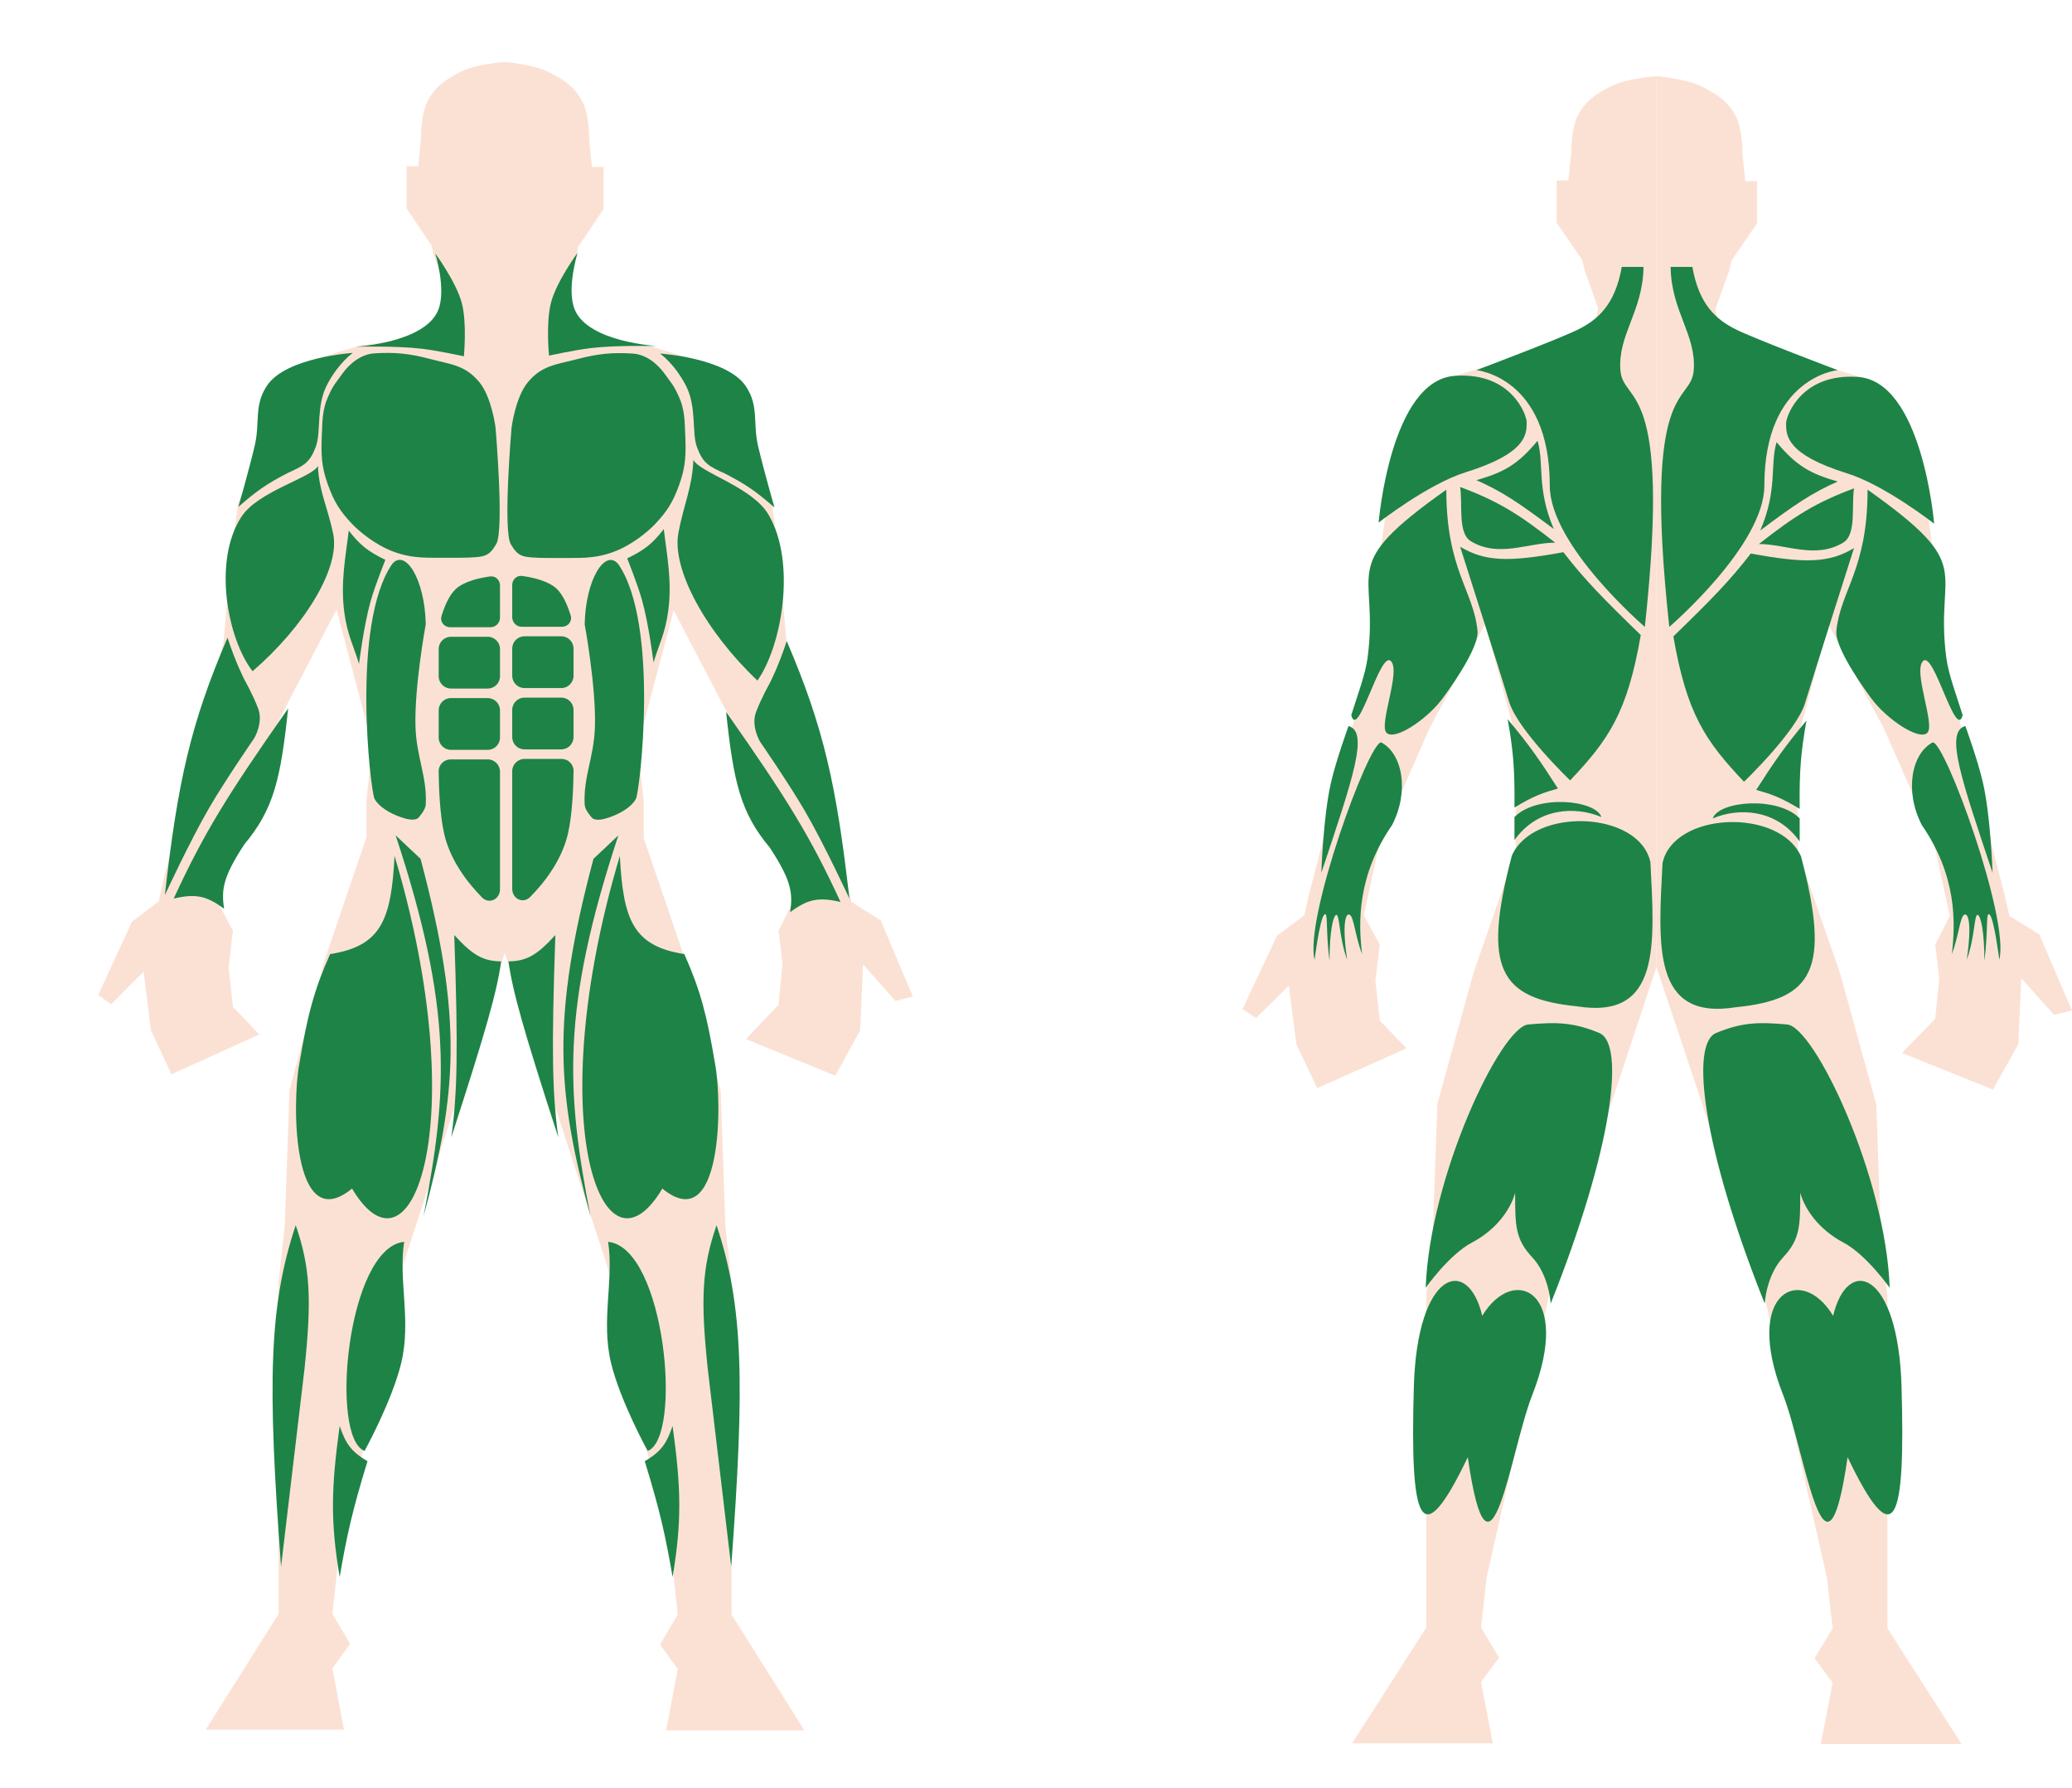 <?xml version="1.0" encoding="UTF-8" standalone="no"?>
<svg
   xmlns:dc="http://purl.org/dc/elements/1.1/"
   xmlns:cc="http://creativecommons.org/ns#"
   xmlns:rdf="http://www.w3.org/1999/02/22-rdf-syntax-ns#"
   xmlns:svg="http://www.w3.org/2000/svg"
   xmlns="http://www.w3.org/2000/svg"
   xmlns:sodipodi="http://sodipodi.sourceforge.net/DTD/sodipodi-0.dtd"
   xmlns:inkscape="http://www.inkscape.org/namespaces/inkscape"
   width="707"
   height="610"
   viewBox="0 0 707 610"
   fill="none"
   version="1.1"
   id="svg434"
   sodipodi:docname="Человек.svg"
   inkscape:version="1.0.2-2 (e86c870879, 2021-01-15)">
  <style
     id="style1415">.Class1 {  }
</style>
  <defs
     id="defs438" />
  <sodipodi:namedview
     pagecolor="#ffffff"
     bordercolor="#666666"
     borderopacity="1"
     objecttolerance="10"
     gridtolerance="10"
     guidetolerance="10"
     inkscape:pageopacity="0"
     inkscape:pageshadow="2"
     inkscape:window-width="1920"
     inkscape:window-height="1003"
     id="namedview436"
     showgrid="false"
     inkscape:zoom="1.3639344"
     inkscape:cx="418.3305"
     inkscape:cy="103.24305"
     inkscape:window-x="-9"
     inkscape:window-y="-9"
     inkscape:window-maximized="1"
     inkscape:current-layer="svg434" />
  <g
     id="g1688">
    <path
       d="m 187.795,24.869 c -5.507,-2.959 -15.572,-3.719 -15.572,-3.719 V 325.156 l 35.096,107.145 12.318,57.408 9.762,44.16 1.859,16.966 -6.043,10.227 6.043,8.367 -3.951,20.918 h 47.181 L 249.619,550.835 V 437.647 L 247.527,418.588 245.9,372.104 233.815,327.48 219.637,285.877 v -12.784 l -2.092,-18.361 12.318,-46.484 18.826,36.025 16.502,38.35 5.346,25.101 -4.881,9.776 L 267,329 265.656,342.82 254.5,354.5 285,367 l 8.5,-15.5 1,-22.5 11,12.5 6,-1.5 -11,-26 -9.975,-6.276 -1.627,-7.205 -14.642,-57.64 -5.811,-23.242 -2.789,-31.377 -2.324,-16.734 -23.242,-47.879 -18.361,-5.578 -15.805,-2.091 -11.621,-4.416 -2.324,-10.924 4.648,-13.248 0.698,-3.254 8.599,-12.783 V 56.943 h -3.951 l -0.93,-9.297 c 0,0 0.113,-8.463 -2.324,-13.015 -2.699,-5.044 -5.884,-7.054 -10.924,-9.762 z"
       fill="#fbe1d4"
       id="path354" />
    <path
       d="m 156.884,24.636 c 5.433,-2.867 15.339,-3.486 15.339,-3.486 V 325.156 l -34.863,106.913 -12.318,57.408 -9.762,44.159 -1.859,16.967 6.043,10.227 -6.043,8.367 3.951,20.917 H 70.191 L 95.06,550.603 V 437.414 l 2.092,-19.058 1.627,-46.484 12.085,-44.625 14.178,-41.603 V 272.861 L 127.134,254.5 114.816,208.016 95.99,244.041 79.488,282.39 74.142,307.492 79.488,317.5 78,330 l 1.488,13.5 8.989,9.413 L 58.5,366.5 l -7,-15 -2.5,-20 -11,11.087 -4.5,-3.087 11.5,-25 9.154,-7.008 1.627,-7.205 14.642,-57.641 5.811,-23.242 2.789,-31.376 2.324,-16.734 23.242,-47.879 18.361,-5.578 15.805,-2.092 11.621,-4.416 2.324,-10.924 -4.648,-13.248 -0.698,-3.254 -8.599,-12.783 V 56.71 h 3.951 l 0.93,-9.297 c 0,0 -0.113,-8.463 2.324,-13.015 2.7,-5.044 5.864,-7.091 10.924,-9.762 z"
       fill="#fbe1d4"
       id="path356" />
  </g>
  <g
     id="g1684">
    <path
       d="M 581.071,29.717 C 575.464,26.759 565.218,26 565.218,26 v 303.9 l 35.727,107.109 12.54,57.388 9.937,44.144 1.893,16.961 -6.152,10.223 6.152,8.364 -4.022,20.911 h 48.029 L 644.006,555.502 V 442.353 l -2.129,-19.052 -1.656,-46.468 -12.304,-44.609 -14.432,-41.589 v -12.779 l -2.13,-18.355 12.54,-46.467 19.165,36.012 16.798,38.336 5.442,25.093 -4.968,9.772 1.368,11.496 -1.368,13.815 -11.357,11.677 31.048,12.495 8.653,-15.494 1.018,-22.493 11.198,12.496 6.108,-1.499 -11.198,-25.991 -10.154,-6.274 -1.656,-7.203 -14.906,-57.62 -5.915,-23.234 -2.839,-31.366 -2.366,-16.728 -23.66,-47.862 -18.692,-5.576 -16.089,-2.091 -11.83,-4.415 -2.366,-10.92 4.732,-13.243 0.71,-3.253 8.754,-12.779 V 61.78 h -4.022 l -0.946,-9.294 c 0,0 0.114,-8.46 -2.366,-13.011 -2.748,-5.042 -5.99,-7.051 -11.12,-9.758 z"
       fill="#FBE1D4"
       id="path358"
       style="fill:#fbe1d4;fill-opacity:1" />
    <path
       d="M 549.603,29.485 C 555.134,26.619 565.218,26 565.218,26 v 303.9 l -35.49,106.877 -12.54,57.388 -9.937,44.144 -1.893,16.961 6.152,10.223 -6.152,8.364 4.023,20.911 h -48.03 L 486.667,555.27 V 442.12 l 2.129,-19.051 1.657,-46.468 12.303,-44.61 14.432,-41.588 v -12.779 l 2.13,-18.355 -12.54,-46.468 -19.165,36.013 -16.798,38.336 -5.442,25.093 5.442,10.004 -1.515,12.496 1.515,13.495 9.151,9.41 -30.516,13.582 -7.126,-14.994 -2.545,-19.993 -11.198,11.083 -4.581,-3.086 11.707,-24.992 9.318,-7.005 1.657,-7.203 14.905,-57.62 5.915,-23.234 2.84,-31.366 2.366,-16.729 23.66,-47.862 18.691,-5.576 16.089,-2.091 11.83,-4.414 2.366,-10.92 -4.732,-13.243 -0.71,-3.253 -8.754,-12.779 V 61.548 h 4.022 l 0.946,-9.294 c 0,0 -0.114,-8.46 2.366,-13.011 2.749,-5.042 5.97,-7.089 11.121,-9.758 z"
       fill="#fbe1d4"
       id="path360" />
  </g>
  <g
     id="g1535">
    <path
       d="m 219,204.5 c 2.349,8.211 4,21.5 4,21.5 1.833,-6.167 3.952,-9.79 5,-17.5 1.4,-10.3 -0.5,-19.333 -1.5,-28 -3.776,4.886 -6.49,7.093 -12.5,10 0,0 3.403,8.418 5,14 z"
       fill="#1e8346"
       id="path362" />
    <path
       d="m 126.497,205 c -2.35,8.211 -4,21.5 -4,21.5 -1.834,-6.167 -3.953,-9.79 -5,-17.5 -1.4,-10.3 0.5,-19.333 1.5,-28 3.775,4.886 6.489,7.093 12.5,10 0,0 -3.403,8.418 -5,14 z"
       fill="#1e8346"
       id="path364" />
  </g>
  <g
     id="g1495">
    <g
       id="g1468">
      <g
         id="g1474">
        <path
           d="m 233.5,325.5 c -17.483,-2.719 -20.88,-11.708 -22,-33.5 -27,90.5 -6,148 14.5,113.5 20.502,16.764 20.5,-29.5 18,-42.5 -2.76,-16.493 -4.906,-24.913 -10.5,-37.5 z"
           fill="#1e8346"
           id="path366" />
      </g>
    </g>
    <g
       id="g1485">
      <g
         id="g1479">
        <g
           id="g1465">
          <g
             id="g1471">
            <path
               d="m 112.627,325.5 c 17.483,-2.719 20.88,-11.708 22,-33.5 27,90.5 6,148 -14.5,113.5 -20.502,16.764 -20.5,-29.5 -18,-42.5 2.76,-16.493 4.906,-24.913 10.5,-37.5 z"
               fill="#1e8346"
               id="path368" />
          </g>
        </g>
      </g>
    </g>
  </g>
  <g
     id="g1555">
    <path
       d="m 202.5,293 8.5,-8 c -19.595,59.305 -17.807,87.273 -9.5,130 -11.424,-42.034 -13.587,-67.177 1,-122 z"
       fill="#1e8346"
       id="path370" />
    <path
       d="m 143.5,293 -8.5,-8 c 19.595,59.305 17.807,87.273 9.5,130 11.424,-42.034 13.587,-67.177 -1,-122 z"
       fill="#1e8346"
       id="path372" />
  </g>
  <g
     id="g1559">
    <path
       d="m 189.5,319 c -6.353,6.977 -9.854,8.871 -16,9 1.391,10.149 5.086,23.321 17,60 -2.06,-15.073 -2.365,-29.571 -1,-69 z"
       fill="#1e8346"
       id="path374" />
    <path
       d="m 155,319 c 6.353,6.977 9.854,8.871 16,9 -1.391,10.149 -5.086,23.321 -17,60 2.06,-15.073 2.365,-29.571 1,-69 z"
       fill="#1e8346"
       id="path376" />
  </g>
  <g
     id="g1567"
     style="fill:#1e8346;fill-opacity:1">
    <path
       d="m 244.5,418 c 9.19,27.607 9.659,53.84 5,116.5 l -8,-67.5 c -2.448,-23.31 -2.078,-34.373 3,-49 z"
       fill="#1e8346"
       id="path378"
       style="fill:#1e8346;fill-opacity:1" />
    <g
       id="g1562"
       style="fill:#1e8346;fill-opacity:1">
      <path
         d="m 100.899,418 c -9.189,27.607 -9.658,53.84 -5,116.5 L 103.899,467 c 2.448,-23.31 2.078,-34.373 -3,-49 z"
         fill="#1e8346"
         id="path384"
         style="fill:#1e8346;fill-opacity:1" />
    </g>
  </g>
  <g
     id="g1571"
     style="fill:#1e8346;fill-opacity:1">
    <path
       d="m 221,495 c 12,-4.5 6,-69.34 -13.5,-71.34 2,13.34 -2.5,26.84 1,41.34 3.148,13.042 12.5,30 12.5,30 z"
       fill="#1e8346"
       id="path380"
       style="fill:#1e8346;fill-opacity:1" />
    <path
       d="m 124.399,495 c -12,-4.5 -6,-69.34 13.5,-71.34 -2,13.34 2.5,26.84 -1,41.34 -3.148,13.042 -12.5,30 -12.5,30 z"
       fill="#1e8346"
       id="path386"
       style="fill:#1e8346;fill-opacity:1" />
  </g>
  <g
     id="g1575"
     style="fill:#1e8346;fill-opacity:1">
    <path
       d="m 220,498.5 c 5.372,17.485 7.11,25.709 9.5,39.5 3.169,-18.857 2.923,-30.23 0,-51.5 -1.985,5.679 -3.598,8.575 -9.5,12 z"
       fill="#1E8346"
       id="path382"
       style="fill:#1e8346;fill-opacity:1" />
    <path
       d="m 125.399,498.5 c -5.372,17.485 -7.11,25.709 -9.5,39.5 -3.168,-18.857 -2.923,-30.23 0,-51.5 1.986,5.679 3.598,8.575 9.5,12 z"
       fill="#1E8346"
       id="path388"
       style="fill:#1e8346;fill-opacity:1" />
  </g>
  <g
     id="g1523">
    <path
       d="m 174.78,221.264 c 0,-2.311 1.873,-4.184 4.184,-4.184 h 12.55 c 2.311,0 4.184,1.873 4.184,4.184 v 9.297 c 0,2.31 -1.873,4.183 -4.184,4.183 h -12.55 c -2.311,0 -4.184,-1.873 -4.184,-4.183 z"
       fill="#1e8346"
       id="path390" />
    <path
       d="m 174.78,242.182 c 0,-2.311 1.873,-4.184 4.184,-4.184 h 12.55 c 2.311,0 4.184,1.873 4.184,4.184 v 9.296 c 0,2.311 -1.873,4.184 -4.184,4.184 h -12.55 c -2.311,0 -4.184,-1.873 -4.184,-4.184 z"
       fill="#1e8346"
       id="path392" />
    <path
       d="m 174.78,263.099 c 0,-2.31 1.873,-4.183 4.184,-4.183 h 12.638 c 2.276,0 4.127,1.816 4.104,4.091 -0.054,5.306 -0.378,14.659 -1.868,21.243 -2.102,9.29 -8.192,16.963 -12.928,21.762 -2.4,2.432 -6.13,0.645 -6.13,-2.772 z"
       fill="#1e8346"
       id="path394" />
    <path
       d="m 174.78,199.557 c 0,-1.851 1.54,-3.315 3.374,-3.061 3.497,0.484 8.848,1.637 11.733,4.315 2.367,2.196 3.943,6.223 4.849,9.218 0.59,1.951 -0.922,3.797 -2.959,3.797 h -13.743 c -1.797,0 -3.254,-1.456 -3.254,-3.253 z"
       fill="#1e8346"
       id="path396" />
    <path
       d="m 170.605,221.424 c 0,-2.311 -1.873,-4.184 -4.184,-4.184 h -12.55 c -2.311,0 -4.184,1.873 -4.184,4.184 v 9.297 c 0,2.31 1.873,4.183 4.184,4.183 h 12.55 c 2.311,0 4.184,-1.873 4.184,-4.183 z"
       fill="#1e8346"
       id="path398" />
    <path
       d="m 170.605,242.342 c 0,-2.311 -1.873,-4.184 -4.184,-4.184 h -12.55 c -2.311,0 -4.184,1.873 -4.184,4.184 v 9.296 c 0,2.311 1.873,4.184 4.184,4.184 h 12.55 c 2.311,0 4.184,-1.873 4.184,-4.184 z"
       fill="#1e8346"
       id="path400" />
    <path
       d="m 170.605,263.259 c 0,-2.31 -1.873,-4.183 -4.184,-4.183 h -12.638 c -2.276,0 -4.128,1.815 -4.104,4.091 0.054,5.306 0.377,14.659 1.867,21.243 2.103,9.29 8.193,16.962 12.929,21.762 2.4,2.432 6.13,0.645 6.13,-2.772 z"
       fill="#1e8346"
       id="path402" />
    <path
       d="m 170.605,199.717 c 0,-1.851 -1.541,-3.315 -3.374,-3.061 -3.497,0.484 -8.848,1.636 -11.734,4.315 -2.366,2.196 -3.942,6.223 -4.848,9.218 -0.59,1.95 0.921,3.797 2.959,3.797 h 13.743 c 1.797,0 3.254,-1.457 3.254,-3.254 z"
       fill="#1e8346"
       id="path404" />
  </g>
  <g
     id="g1539">
    <path
       d="m 262.17,175.477 c 9.659,16.258 4.648,44.857 -3.719,56.711 -17.432,-16.502 -29.338,-37.895 -26.961,-50.436 1.851,-9.761 4.721,-15.502 5.113,-24.868 2.175,4.342 20.003,9.23 25.567,18.593 z"
       fill="#1e8346"
       id="path408" />
    <path
       d="m 82.387,176.284 c -9.857,15.113 -4.743,41.697 3.795,52.716 17.787,-15.34 29.937,-35.226 27.511,-46.883 -1.889,-9.074 -4.817,-14.411 -5.218,-23.117 -2.219,4.037 -20.411,8.58 -26.087,17.284 z"
       fill="#1e8346"
       id="path410" />
  </g>
  <g
     id="g1543">
    <path
       d="m 233.919,131.317 c -3.951,-7.437 -8.704,-10.691 -8.704,-10.691 0,0 22.792,1.462 29.285,11.156 4.537,6.774 2.32,12.516 4.184,20.453 1.932,8.231 5.578,20.918 5.578,20.918 -5.869,-5.144 -9.461,-7.787 -16.967,-11.621 -5.49,-2.478 -7.401,-3.49 -9.425,-8.832 -1.938,-5.113 0,-13.945 -3.951,-21.383 z"
       fill="#1e8346"
       id="path406" />
    <path
       d="m 111.69,131.085 c 3.951,-7.438 8.704,-10.691 8.704,-10.691 0,0 -22.793,1.461 -29.285,11.156 -4.537,6.774 -2.32,12.516 -4.184,20.453 -1.933,8.23 -5.578,20.917 -5.578,20.917 5.869,-5.143 9.46,-7.786 16.967,-11.621 5.49,-2.478 7.4,-3.49 9.425,-8.831 1.938,-5.114 0,-13.946 3.951,-21.383 z"
       fill="#1e8346"
       id="path412" />
  </g>
  <g
     id="g1527">
    <path
       d="m 262.635,233.117 c 0,0 3.021,-5.81 5.81,-14.41 12.676,29.598 16.986,49.239 21.383,87.855 0,0 -8.56,-18.484 -15.107,-29.75 -5.541,-9.534 -15.34,-23.707 -15.34,-23.707 0,0 -3.254,-5.345 -1.394,-10.226 1.859,-4.881 4.648,-9.762 4.648,-9.762 z"
       fill="#1e8346"
       id="path414" />
    <path
       d="m 83.439,231.955 c 0,0 -3.021,-5.81 -5.811,-14.41 -12.676,29.598 -16.985,49.238 -21.383,87.855 0,0 8.56,-18.484 15.107,-29.75 5.541,-9.534 15.34,-23.707 15.34,-23.707 0,0 3.254,-5.345 1.395,-10.226 -1.859,-4.881 -4.648,-9.762 -4.648,-9.762 z"
       fill="#1e8346"
       id="path418" />
  </g>
  <g
     id="g1531">
    <path
       d="m 269.607,311.21 c 5.95,-4.439 9.698,-5.251 17.2,-3.486 -10.294,-22.288 -18.096,-34.981 -39.047,-64.845 2.52,23.902 4.897,34.335 14.875,46.252 7.272,11.046 7.999,15.454 6.972,22.079 z"
       fill="#1e8346"
       id="path416" />
    <path
       d="m 76.466,310.048 c -5.949,-4.439 -9.698,-5.251 -17.199,-3.486 10.294,-22.289 18.096,-34.982 39.047,-64.845 -2.52,23.902 -4.897,34.335 -14.875,46.251 -7.272,11.047 -7.999,15.455 -6.973,22.08 z"
       fill="#1e8346"
       id="path420" />
  </g>
  <g
     id="g1547">
    <path
       d="m 179.196,189.887 c -2.462,-0.492 -3.589,-2.031 -4.881,-4.184 -2.789,-4.648 0.232,-39.743 0.232,-39.743 0,0 1.286,-10.435 5.579,-15.573 4.853,-5.807 9.646,-5.98 16.966,-7.902 6.817,-1.79 11.854,-2.324 18.826,-1.859 4.753,0.317 8.6,3.719 10.924,6.973 2.324,3.253 3.022,3.718 4.881,7.902 1.859,4.183 1.884,7.729 2.092,12.783 0.278,6.76 0.213,10.838 -2.092,17.199 -2.068,5.708 -3.976,8.825 -8.135,13.248 -2.324,2.472 -7.918,7.222 -14.177,9.529 -7.009,2.583 -11.856,2.019 -19.524,2.092 -4.179,0.04 -8.367,0 -10.691,-0.465 z"
       fill="#1E8346"
       id="path422"
       style="fill:#1e8346;fill-opacity:1" />
    <path
       d="m 164.436,189.814 c 2.462,-0.493 3.589,-2.031 4.881,-4.184 2.789,-4.648 -0.232,-39.744 -0.232,-39.744 0,0 -1.285,-10.434 -5.579,-15.572 -4.853,-5.807 -9.646,-5.98 -16.966,-7.902 -6.817,-1.79 -11.853,-2.324 -18.826,-1.859 -4.753,0.316 -8.6,3.718 -10.924,6.972 -2.324,3.254 -3.021,3.719 -4.881,7.902 -1.859,4.184 -1.883,7.729 -2.092,12.784 -0.278,6.76 -0.213,10.837 2.092,17.199 2.069,5.708 3.976,8.825 8.135,13.248 2.324,2.472 7.918,7.222 14.178,9.529 7.009,2.583 11.855,2.019 19.523,2.092 4.179,0.039 8.367,0 10.691,-0.465 z"
       fill="#1e8346"
       id="path424" />
  </g>
  <g
     id="g1551">
    <path
       d="m 196.163,105.751 c -2.998,-7.02 0.929,-19.523 0.929,-19.523 0,0 -7.149,9.703 -9.064,16.966 -1.807,6.851 -0.697,18.129 -0.697,18.129 0,0 8.592,-1.876 14.177,-2.556 8.834,-1.076 22.777,-0.698 22.777,-0.698 0,0 -23.414,-1.291 -28.122,-12.318 z"
       fill="#1e8346"
       id="path426" />
    <path
       d="m 149.446,105.983 c 2.997,-7.019 -0.93,-19.523 -0.93,-19.523 0,0 7.149,9.703 9.065,16.967 1.806,6.851 0.697,18.129 0.697,18.129 0,0 -8.593,-1.877 -14.178,-2.557 -8.833,-1.076 -22.777,-0.697 -22.777,-0.697 0,0 23.415,-1.292 28.123,-12.319 z"
       fill="#1e8346"
       id="path428" />
  </g>
  <g
     id="g1513">
    <path
       d="m 207.5,279 c 4.5,-1.5 8.159,-3.888 9.5,-6.5 1.341,-2.612 8.054,-59.493 -6,-80 -4.5,-5.5 -11.193,5.164 -11.5,20.5 0,0 3.935,21.27 3.5,35 -0.33,10.434 -4,17 -3.5,26.5 0.106,2.008 2.5,4.5 2.5,4.5 0,0 1,1.5 5.5,0 z"
       fill="#1e8346"
       id="path430" />
    <path
       d="m 137.276,278.966 c -4.5,-1.5 -8.158,-3.888 -9.5,-6.5 -1.341,-2.612 -8.054,-59.493 6,-80 4.5,-5.5 11.193,5.164 11.5,20.5 0,0 -3.934,21.27 -3.5,35 0.331,10.434 4,17 3.5,26.5 -0.105,2.008 -2.5,4.5 -2.5,4.5 0,0 -1,1.5 -5.5,0 z"
       fill="#1e8346"
       id="path432" />
  </g>
  <g
     id="g1636">
    <path
       d="m 608.44,428.946 c -5.835,6.238 -6.283,15.804 -6.283,15.804 -21.095,-52.818 -25.583,-88.585 -16.607,-92.328 8.977,-3.743 14.812,-3.743 24.237,-2.911 9.425,0.831 33.661,51.986 35.008,89.832 0,0 -7.958,-11.284 -15.709,-15.388 -12.567,-6.654 -14.811,-17.051 -14.811,-17.051 v 0 c 0,11.229 0,15.804 -5.835,22.042 z"
       fill="#1e8346"
       id="path1326" />
    <path
       d="m 522.824,428.946 c 5.835,6.238 6.283,15.804 6.283,15.804 21.095,-52.818 25.582,-88.585 16.607,-92.328 -8.976,-3.743 -14.811,-3.743 -24.236,-2.911 -9.425,0.831 -33.662,51.986 -35.008,89.832 0,0 7.958,-11.284 15.709,-15.388 12.567,-6.654 14.811,-17.051 14.811,-17.051 v 0 c 0,11.229 0,15.804 5.835,22.042 z"
       fill="#1e8346"
       id="path1330" />
  </g>
  <g
     id="g1632">
    <path
       d="m 648.834,473.031 c 1.347,46.58 -2.258,57.796 -18.402,24.121 -7.54,52.007 -14.419,-1.97 -21.992,-21.21 -13.914,-35.351 6.284,-44.917 17.055,-27.033 4.937,-20.795 22.198,-15.374 23.339,24.122 z"
       fill="#1e8346"
       id="path1328" />
    <path
       d="m 482.43,473.031 c -1.347,46.58 2.259,57.796 18.402,24.121 7.54,52.007 14.42,-1.97 21.992,-21.21 13.914,-35.351 -6.284,-44.917 -17.055,-27.033 -4.937,-20.795 -22.197,-15.374 -23.339,24.122 z"
       fill="#1e8346"
       id="path1332" />
  </g>
  <g
     id="g1640">
    <path
       d="m 614.542,292.19 c -7.415,-16.683 -43.562,-15.293 -47.269,2.317 -1.391,27.806 -3.708,53.758 25.025,49.124 26.311,-2.644 32.48,-12.622 22.244,-51.441 z"
       fill="#1e8346"
       id="path1336" />
    <path
       d="m 515.88,291.88 c 7.415,-16.683 43.562,-15.293 47.27,2.317 1.39,27.806 3.707,53.758 -25.025,49.124 -26.311,-2.644 -32.481,-12.622 -22.244,-51.441 z"
       fill="#1e8346"
       id="path1338" />
  </g>
  <g
     id="g1660">
    <path
       d="m 577.468,91.063 h -7.415 c 0.132,15.006 8.805,23.171 7.878,35.22 -0.926,12.049 -17.61,2.317 -8.341,87.588 0,0 32.44,-27.782 32.44,-48.196 0,-37.074 25.025,-39.391 25.025,-39.391 0,0 -28.269,-10.659 -34.757,-13.903 -6.488,-3.244 -12.562,-8.268 -14.83,-21.318 z"
       fill="#1e8346"
       id="path1334" />
    <path
       d="m 553.37,91.063 h 7.415 c -0.132,15.006 -8.805,23.171 -7.879,35.22 0.927,12.049 17.611,2.317 8.342,87.588 0,0 -32.44,-27.782 -32.44,-48.196 0,-37.074 -25.025,-39.391 -25.025,-39.391 0,0 28.269,-10.659 34.757,-13.903 6.488,-3.244 12.562,-8.268 14.83,-21.318 z"
       fill="#1e8346"
       id="path1340" />
  </g>
  <g
     id="g1680">
    <path
       d="m 600.639,180.968 c 6.005,-14.003 3.232,-22.364 5.562,-30.123 6.679,8.02 11.373,10.72 20.854,13.439 -8.585,3.768 -14.598,7.785 -26.416,16.683 z"
       fill="#1e8346"
       id="path1342" />
    <path
       d="m 530.198,180.504 c -6.005,-14.003 -3.232,-22.364 -5.561,-30.123 -6.679,8.02 -11.374,10.72 -20.854,13.439 8.584,3.768 14.597,7.785 26.415,16.683 z"
       fill="#1e8346"
       id="path1352" />
  </g>
  <g
     id="g1656">
    <path
       d="m 600.176,185.602 c 12.329,-9.703 19.393,-14.116 32.44,-19 -0.927,6.025 0.927,15.757 -3.708,18.537 -9.466,5.68 -19.463,0.463 -28.732,0.463 z"
       fill="#1e8346"
       id="path1344" />
    <path
       d="m 530.662,185.139 c -12.329,-9.703 -19.393,-14.116 -32.44,-19 0.927,6.025 -0.927,15.757 3.707,18.537 9.466,5.68 19.464,0.463 28.733,0.463 z"
       fill="#1e8346"
       id="path1354" />
  </g>
  <g
     id="g1652">
    <path
       d="m 597.395,188.846 c 19.015,3.503 26.79,3.147 35.221,-1.854 0,0 -13.764,43.099 -16.683,52.831 -2.92,9.732 -20.855,26.879 -20.855,26.879 -13.1,-13.847 -19.5,-23.024 -24.098,-49.587 12.822,-12.433 19.264,-18.989 26.415,-28.269 z"
       fill="#1e8346"
       id="path1346" />
    <path
       d="m 533.442,188.383 c -19.015,3.502 -26.789,3.146 -35.22,-1.854 0,0 13.764,43.099 16.683,52.831 2.92,9.732 20.854,26.878 20.854,26.878 13.1,-13.847 19.5,-23.024 24.098,-49.586 -12.822,-12.434 -19.264,-18.989 -26.416,-28.269 z"
       fill="#1e8346"
       id="path1356" />
  </g>
  <g
     id="g1648">
    <path
       d="m 614.079,275.97 c -6.639,-4.045 -9.872,-5.076 -14.83,-6.488 5.902,-9.225 9.67,-14.76 17.147,-23.634 -1.82,10.274 -2.472,16.633 -2.317,30.122 z"
       fill="#1e8346"
       id="path1348" />
    <path
       d="m 516.759,275.507 c 6.639,-4.045 9.871,-5.077 14.83,-6.488 -5.902,-9.225 -9.669,-14.761 -17.147,-23.635 1.82,10.274 2.472,16.633 2.317,30.123 z"
       fill="#1e8346"
       id="path1358" />
  </g>
  <g
     id="g1644">
    <path
       d="m 614.079,279.214 c -7.562,-7.745 -27.704,-5.916 -29.66,0 8.85,-3.768 21.782,-3.244 29.66,7.879 z"
       fill="#1e8346"
       id="path1350" />
    <path
       d="m 516.759,278.751 c 7.562,-7.746 27.703,-5.916 29.659,0 -8.85,-3.769 -21.781,-3.244 -29.659,7.878 z"
       fill="#1e8346"
       id="path1360" />
  </g>
  <g
     id="g1664">
    <path
       d="m 634.006,128.601 c 21.961,1.569 25.952,50.05 25.952,50.05 0,0 -16.884,-13.172 -29.659,-17.147 -20.854,-6.488 -20.878,-12.976 -20.854,-17.147 0.012,-2.317 5.097,-17.147 24.561,-15.757 z"
       fill="#1e8346"
       id="path1362" />
    <path
       d="m 496.368,128.229 c -21.961,1.569 -25.952,50.05 -25.952,50.05 0,0 16.884,-13.172 29.659,-17.147 20.854,-6.488 20.878,-12.976 20.854,-17.147 -0.013,-2.317 -5.098,-17.147 -24.562,-15.757 z"
       fill="#1e8346"
       id="path1364" />
  </g>
  <g
     id="g1668">
    <path
       d="m 664.129,224.53 c 0.763,5.681 3.553,12.976 5.561,19.464 -2.317,8.805 -9.732,-21.781 -13.44,-18.537 -3.707,3.244 4.171,21.781 1.391,24.561 -2.781,2.781 -13.812,-4.613 -19.001,-11.585 -5.833,-7.838 -12.512,-18.537 -12.049,-23.172 1.387,-13.872 10.659,-20.854 10.659,-48.196 38.001,26.879 22.708,26.415 26.879,57.465 z"
       fill="#1e8346"
       id="path1366" />
    <path
       d="m 466.628,224.53 c -0.763,5.681 -3.553,12.976 -5.561,19.464 2.317,8.805 9.732,-21.781 13.439,-18.537 3.708,3.244 -4.171,21.781 -1.39,24.561 2.781,2.781 13.812,-4.613 19,-11.585 5.833,-7.838 12.512,-18.537 12.049,-23.172 -1.387,-13.872 -10.659,-20.854 -10.659,-48.196 -38.001,26.879 -22.708,26.415 -26.879,57.465 z"
       fill="#1e8346"
       id="path1372" />
  </g>
  <g
     id="g1676">
    <path
       d="m 679.885,297.751 c -10.615,-31.8 -16.368,-48.14 -9.268,-50.05 0,0 4.267,11.704 6.024,19.464 2.654,11.715 3.244,30.586 3.244,30.586 z"
       fill="#1e8346"
       id="path1368" />
    <path
       d="m 450.871,297.751 c 10.616,-31.8 16.368,-48.14 9.268,-50.05 0,0 -4.267,11.704 -6.025,19.464 -2.653,11.715 -3.244,30.586 -3.244,30.586 z"
       fill="#1e8346"
       id="path1374" />
  </g>
  <g
     id="g1672">
    <path
       d="m 655.787,281.531 c -6.024,-11.585 -3.561,-24.471 3.708,-28.269 4.298,0.023 26.237,60.055 22.708,74.149 0,0 -1.749,-13.665 -3.244,-15.293 -1.496,-1.629 -0.464,5.097 -1.854,15.756 0,-10.195 -1.252,-15.511 -2.317,-15.756 -1.152,-0.266 -0.927,7.878 -3.708,15.293 1.854,-12.513 0.464,-16.22 -0.927,-15.293 -1.39,0.926 -1.853,7.414 -4.17,13.439 1.39,-11.122 1.526,-27.057 -10.196,-44.026 z"
       fill="#1e8346"
       id="path1370" />
    <path
       d="m 474.97,281.531 c 6.024,-11.585 3.561,-24.471 -3.707,-28.269 -4.298,0.023 -26.237,60.055 -22.708,74.149 0,0 1.748,-13.665 3.244,-15.293 1.496,-1.629 0.463,5.097 1.854,15.756 0,-10.195 1.252,-15.511 2.317,-15.756 1.152,-0.266 0.927,7.878 3.707,15.293 -1.854,-12.513 -0.463,-16.22 0.927,-15.293 1.39,0.926 1.854,7.414 4.171,13.439 -1.39,-11.122 -1.526,-27.057 10.195,-44.026 z"
       fill="#1e8346"
       id="path1376" />
  </g>
  <g
     inkscape:groupmode="layer"
     id="layer5"
     inkscape:label="Layer 1"
     style="display:none" />
</svg>
